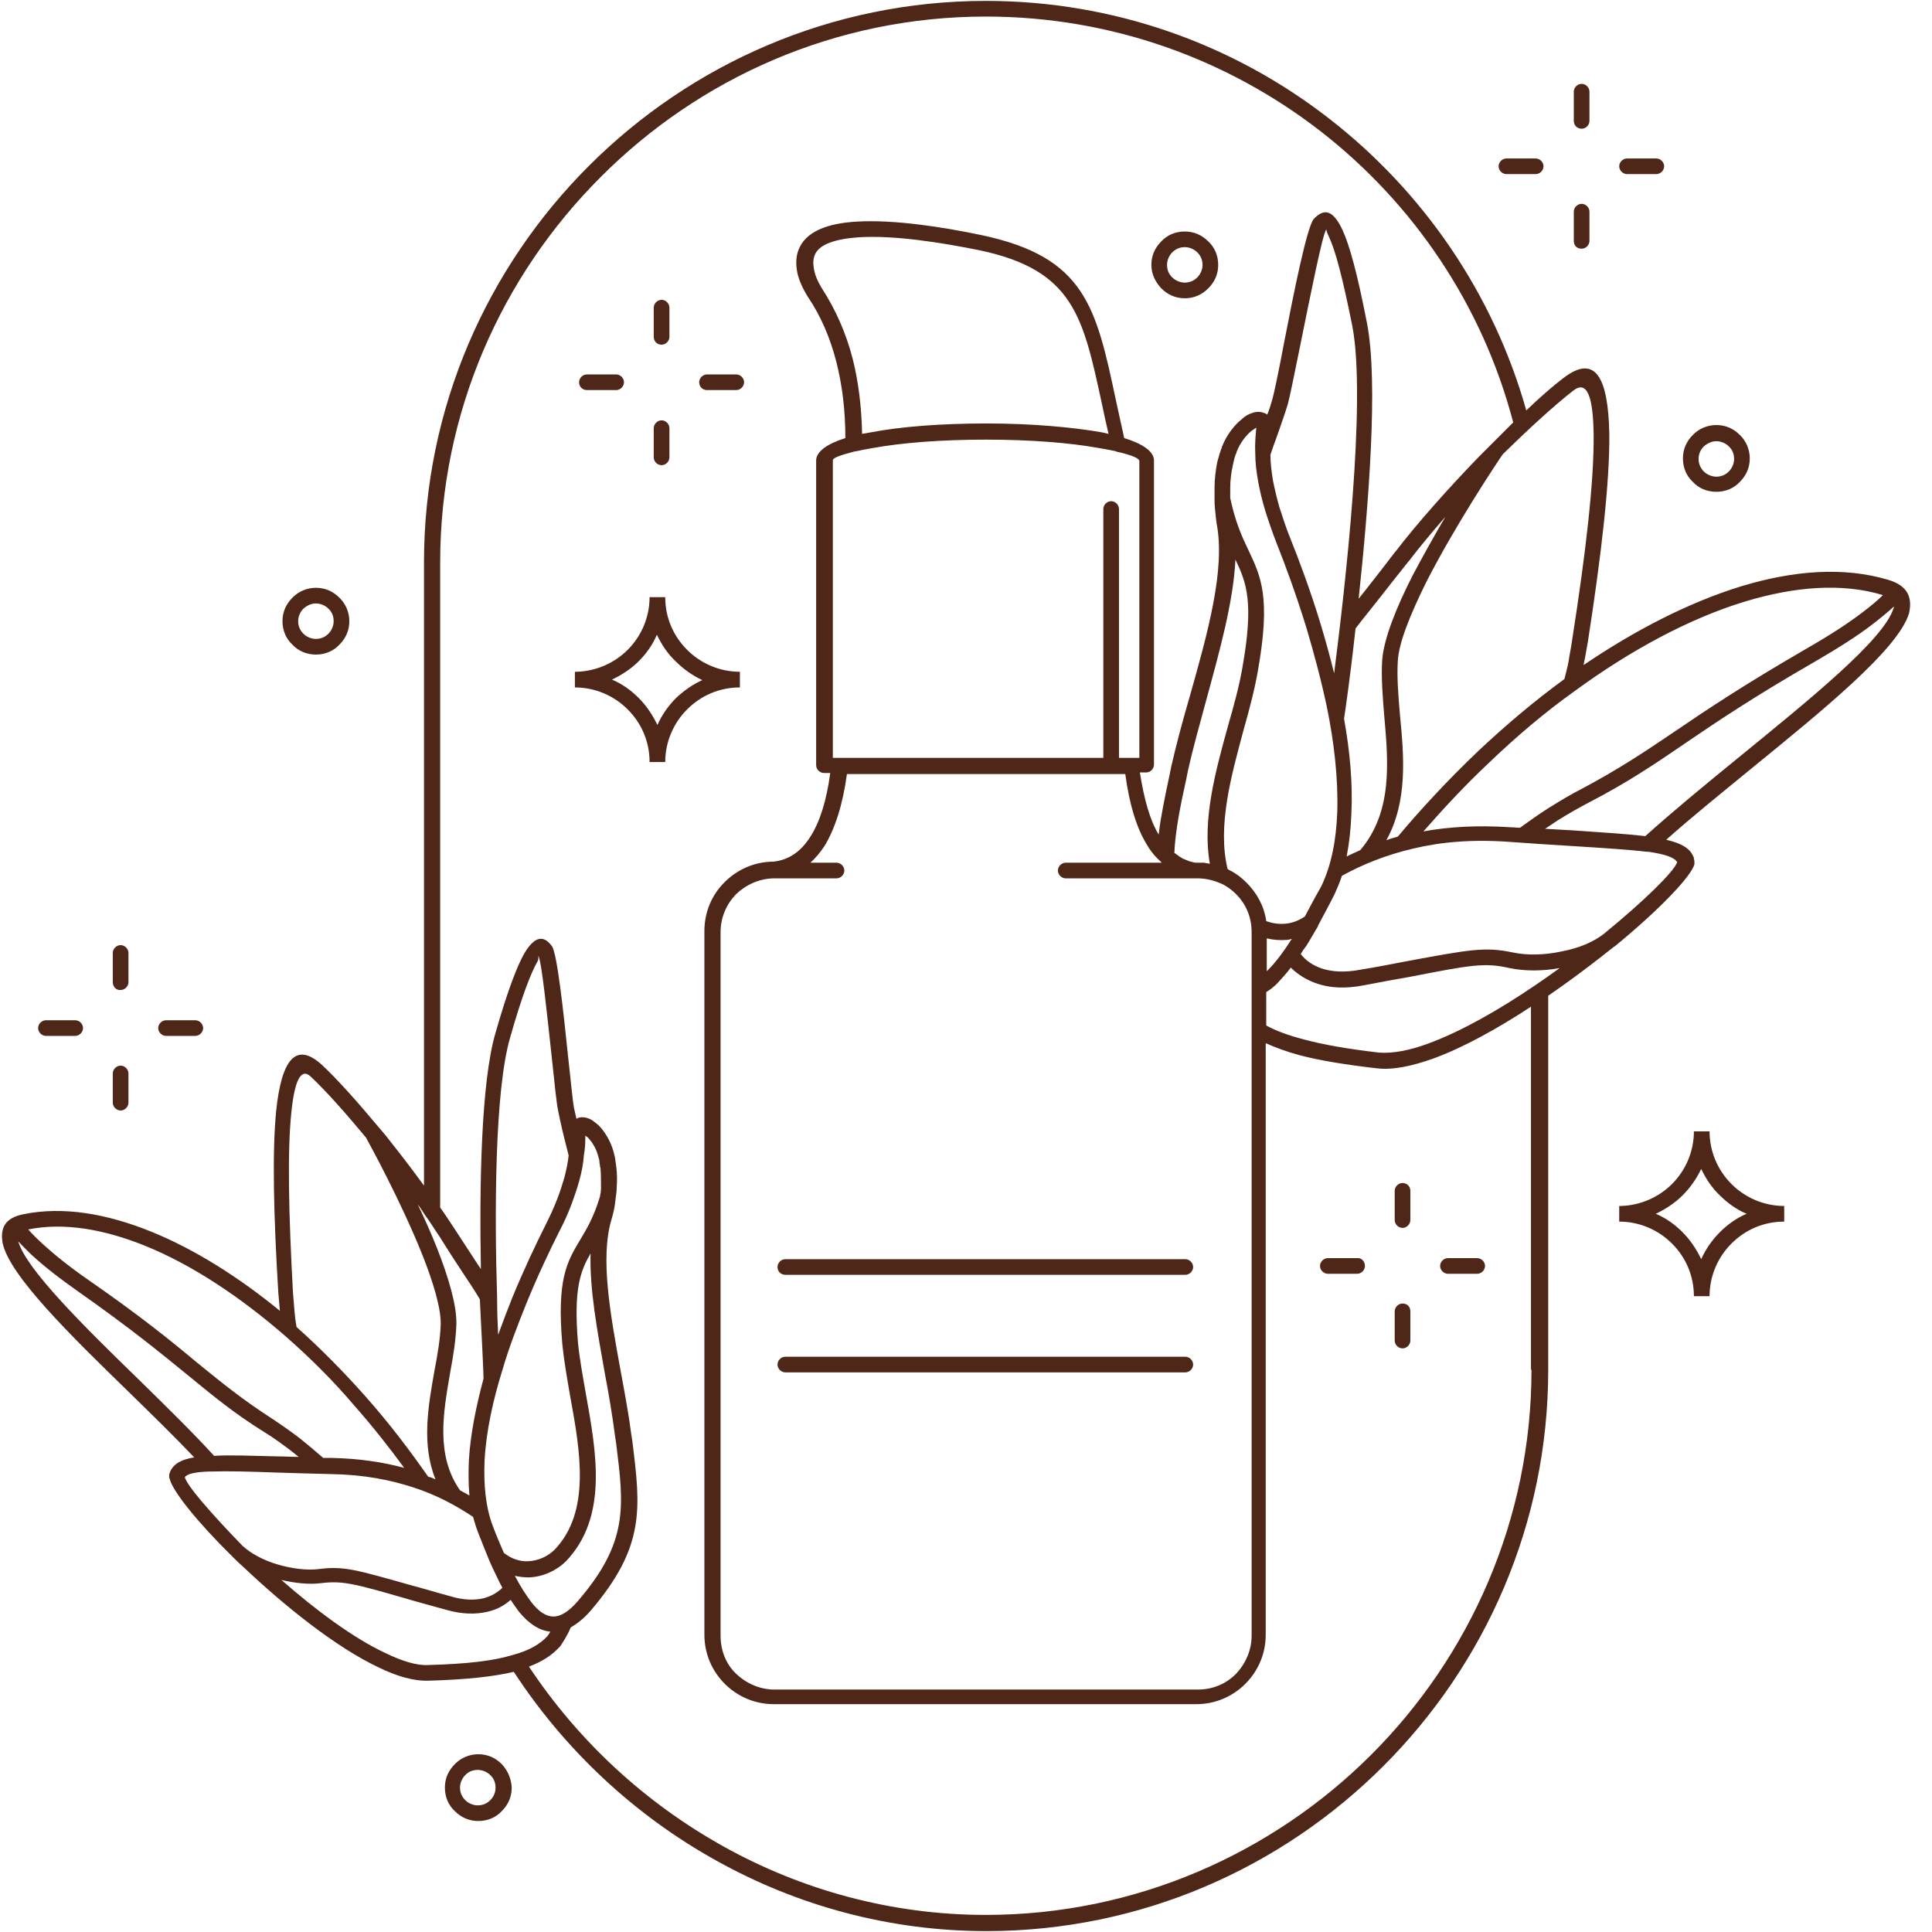 <svg xmlns="http://www.w3.org/2000/svg" xmlns:xlink="http://www.w3.org/1999/xlink" width="500" zoomAndPan="magnify" viewBox="0 0 375 375" height="500" preserveAspectRatio="xMidYMid meet" version="1.0"><path fill="#4e2718" d="M 366.586 112.57 C 357.871 109.938 348.039 110.75 338.008 113.785 C 327.77 116.926 317.23 122.395 307.398 129.074 C 307.398 128.973 307.398 128.973 307.398 128.875 C 307.703 127.559 307.906 126.141 308.211 124.52 C 310.844 107.609 312.465 93.434 312.363 84.219 C 312.16 73.184 309.629 68.625 303.445 73.387 C 301.316 75.004 298.887 77.133 296.25 79.664 C 289.863 56.98 276.285 37.238 258.039 23.062 C 239.594 8.684 216.387 0.176 191.352 0.176 C 161.352 0.176 134.086 12.43 114.324 32.176 C 94.562 51.918 82.297 79.156 82.297 109.129 L 82.297 230.129 C 80.168 227.191 77.836 224.156 75.508 221.219 C 74.898 220.406 74.188 219.598 73.582 218.891 C 69.527 214.027 65.574 209.574 62.535 206.738 C 57.363 201.98 54.629 205.828 53.613 215.547 C 52.805 223.547 53.109 236 54.02 250.887 C 54.121 252.203 54.223 253.316 54.324 254.43 C 46.418 247.949 37.805 242.48 29.289 239.039 C 20.777 235.598 12.262 234.078 4.461 235.699 C 1.012 236.406 0 238.332 0.508 241.266 C 1.824 247.543 13.48 258.984 24.934 270.125 C 29.492 274.578 33.953 278.934 37.703 282.883 C 35.168 283.289 33.75 284.098 33.039 285.617 L 32.938 285.922 C 32.836 286.121 32.836 286.324 32.836 286.629 C 32.836 286.73 32.836 286.832 32.938 287.035 C 33.445 289.363 38.312 295.438 45 302.02 C 45 302.02 45.102 302.02 45.102 302.121 C 45.711 302.73 46.418 303.438 47.129 304.047 C 55.137 311.641 65.168 319.738 73.582 323.688 C 77.129 325.41 80.371 326.32 83.211 326.219 C 90.609 326.016 95.879 325.41 99.73 324.5 C 109.562 339.586 123.141 352.344 139.055 361.152 C 154.664 369.859 172.602 374.824 191.453 374.824 C 221.453 374.824 248.715 362.57 268.48 342.824 C 288.242 323.082 300.508 295.844 300.508 265.871 L 300.508 193.273 C 304.055 190.84 307.602 188.207 310.844 185.676 C 311.656 185.07 312.465 184.359 313.277 183.754 C 313.379 183.754 313.379 183.652 313.48 183.652 C 313.48 183.652 313.582 183.551 313.582 183.551 C 322.094 176.562 328.277 170.086 328.887 167.754 L 328.887 167.551 C 328.887 167.25 328.887 166.945 328.785 166.742 L 328.785 166.539 C 328.176 164.719 326.453 163.703 323.414 162.996 C 328.176 158.742 333.953 154.086 339.629 149.43 C 353.918 137.785 368.414 126.039 370.539 119.051 C 371.25 115.914 370.238 113.684 366.586 112.57 Z M 338.816 116.723 C 348.242 113.887 357.465 113.078 365.473 115.508 C 364.461 116.52 363.141 117.633 361.52 118.848 C 358.887 120.875 355.336 123.203 350.574 125.938 C 338.512 132.922 331.215 137.785 325.137 141.934 C 319.156 145.984 314.289 149.227 307.094 153.074 C 304.863 154.188 302.738 155.504 300.609 156.82 C 298.684 158.035 296.859 159.352 295.035 160.668 C 294.426 160.668 293.715 160.566 293.109 160.566 C 286.824 160.16 281.25 160.465 276.285 161.375 C 279.934 157.227 284.188 152.566 289.055 148.012 C 294.121 143.148 299.797 138.289 305.777 134.039 C 316.316 126.34 327.77 120.062 338.816 116.723 Z M 305.371 75.816 C 308.109 73.688 309.223 77.133 309.324 84.32 C 309.426 93.332 307.805 107.305 305.168 124.113 C 304.965 125.633 304.664 126.949 304.461 128.367 C 304.258 129.48 303.953 130.594 303.648 131.809 C 297.668 136.164 292.094 140.922 287.027 145.68 C 280.844 151.555 275.473 157.426 271.316 162.387 C 270.609 162.59 269.797 162.793 269.086 163.098 C 273.242 155.605 272.535 146.898 271.723 138.695 C 271.418 135.051 271.113 131.504 271.316 128.266 C 271.52 124.621 273.852 119.051 276.789 113.078 C 282.566 101.738 290.777 89.484 291.688 88.168 C 296.758 83.207 301.723 78.652 305.371 75.816 Z M 255.711 190.941 C 258.141 191.754 261.082 191.957 264.73 191.246 C 268.379 190.539 271.215 190.031 273.547 189.625 C 285.508 187.297 288.141 186.793 293.008 187.906 C 295.945 188.512 299.391 188.512 302.738 187.906 C 301.215 189.02 299.594 190.133 297.973 191.246 C 290.98 196.004 283.684 200.156 277.398 202.484 C 273.648 203.902 270.305 204.512 267.668 204.309 C 261.586 203.598 256.926 202.789 253.176 201.777 C 250.035 200.969 247.602 200.055 245.777 199.043 L 245.777 192.562 C 246.082 192.359 246.387 192.156 246.688 191.957 C 247.195 191.551 247.805 191.043 248.312 190.438 C 249.02 189.625 249.832 188.816 250.539 187.805 C 251.859 189.121 253.582 190.234 255.711 190.941 Z M 150.305 170.488 L 162.363 170.488 C 163.176 170.488 163.887 169.781 163.887 168.969 C 163.887 168.16 163.176 167.453 162.363 167.453 L 157.297 167.453 C 158.312 166.539 159.223 165.426 160.035 164.211 C 162.062 160.871 163.582 156.211 164.391 150.238 L 218.414 150.238 C 219.223 156.211 220.641 160.871 222.77 164.211 C 223.48 165.426 224.391 166.438 225.305 167.25 C 225.305 167.25 225.406 167.352 225.406 167.352 C 225.406 167.352 225.508 167.453 225.508 167.453 L 206.859 167.453 C 206.047 167.453 205.336 168.16 205.336 168.969 C 205.336 169.781 206.047 170.488 206.859 170.488 L 232.5 170.488 C 234.324 170.488 235.945 170.996 237.465 171.703 C 238.379 172.211 239.188 172.816 239.898 173.527 C 241.824 175.449 242.938 177.98 242.938 180.918 L 242.938 317.512 C 242.938 320.348 241.723 322.98 239.898 324.902 C 237.973 326.828 235.438 327.941 232.5 327.941 L 150.305 327.941 C 147.465 327.941 144.832 326.727 142.906 324.902 C 140.98 323.082 139.863 320.449 139.863 317.512 L 139.863 180.918 C 139.863 178.082 140.98 175.551 142.805 173.629 L 142.906 173.527 C 144.832 171.703 147.465 170.488 150.305 170.488 Z M 165.508 69.641 C 164.188 64.574 162.164 60.02 159.527 55.969 C 158.715 54.652 158.211 53.438 158.008 52.324 C 157.805 51.312 157.805 50.398 158.109 49.59 C 158.918 47.363 162.262 46.352 166.824 46.047 C 173.613 45.641 182.637 47.059 190.137 48.578 C 208.379 52.426 210.203 61.438 213.852 78.246 C 214.258 80.168 214.664 82.094 215.168 84.219 C 214.762 84.117 214.359 84.016 213.852 83.914 C 208.074 82.902 200.168 82.195 191.453 82.195 C 182.738 82.195 174.832 82.801 169.055 83.914 C 168.445 84.016 167.938 84.117 167.332 84.219 C 167.23 78.953 166.621 74.094 165.508 69.641 Z M 165.711 87.664 C 165.914 87.664 166.113 87.562 166.316 87.562 C 167.23 87.359 168.242 87.156 169.461 86.953 C 175.035 85.941 182.738 85.332 191.352 85.332 C 199.965 85.332 207.668 85.941 213.242 86.953 C 214.461 87.156 215.473 87.359 216.488 87.562 C 216.688 87.664 216.992 87.762 217.195 87.762 C 219.73 88.371 221.148 88.977 221.148 89.484 L 221.148 147.098 L 217.195 147.098 L 217.195 98.801 C 217.195 97.992 216.488 97.281 215.676 97.281 C 214.863 97.281 214.156 97.992 214.156 98.801 L 214.156 147.098 L 161.656 147.098 L 161.656 89.383 C 161.555 88.879 163.074 88.371 165.711 87.664 Z M 239.797 108.621 C 241.926 113.078 243.445 116.824 241.113 129.785 C 240.508 133.227 239.492 136.973 238.379 140.82 C 235.945 149.629 233.312 159.148 234.832 167.652 C 234.832 167.652 234.73 167.652 234.73 167.652 C 234.426 167.551 234.02 167.551 233.715 167.453 C 233.613 167.453 233.512 167.453 233.312 167.453 C 233.008 167.453 232.703 167.453 232.398 167.453 C 232.297 167.453 232.195 167.453 232.195 167.453 C 231.891 167.453 231.488 167.352 231.184 167.25 C 231.082 167.25 230.879 167.148 230.777 167.148 C 230.574 167.047 230.27 166.945 230.066 166.844 C 229.863 166.742 229.762 166.742 229.562 166.641 C 229.461 166.539 229.359 166.539 229.258 166.438 C 229.055 166.336 228.852 166.238 228.648 166.035 C 228.547 165.934 228.445 165.934 228.344 165.832 C 228.242 165.73 228.039 165.629 227.938 165.527 C 228.141 161.273 229.055 156.617 230.27 151.148 L 230.574 149.629 C 231.586 145.074 232.906 140.418 234.223 135.555 C 236.758 126.242 239.391 116.824 239.797 108.621 Z M 246.184 188.207 L 245.879 188.512 L 245.879 182.133 C 247.094 182.438 248.414 182.539 249.73 182.438 C 250.035 182.438 250.336 182.336 250.742 182.234 C 249.121 184.766 247.602 186.793 246.184 188.207 Z M 253.277 177.879 C 251.961 178.793 250.641 179.195 249.426 179.297 C 248.109 179.398 246.891 179.195 245.777 178.793 C 245.371 175.855 243.953 173.324 241.926 171.301 C 241.012 170.387 240 169.578 238.785 168.969 C 238.582 168.867 238.379 168.77 238.277 168.668 C 236.25 160.363 238.988 150.543 241.418 141.531 C 242.535 137.582 243.547 133.734 244.156 130.188 C 246.688 115.914 244.762 111.965 242.332 106.801 C 241.113 104.27 239.797 101.434 238.785 96.676 C 238.785 95.965 238.785 95.359 238.785 94.648 C 238.785 93.23 238.988 91.711 239.289 90.293 C 239.391 89.891 239.492 89.383 239.594 88.977 C 239.695 88.574 239.797 88.27 240 87.863 L 240 87.762 C 240.711 85.941 241.824 84.523 242.938 83.613 C 243.242 83.41 243.547 83.207 243.852 83.004 C 243.75 84.117 243.547 85.84 243.648 87.965 C 243.648 87.965 243.648 87.965 243.648 88.066 C 243.648 89.688 243.852 91.609 244.258 93.738 C 244.562 95.359 244.965 97.078 245.574 99.105 C 246.184 101.027 246.891 103.152 247.805 105.484 C 249.426 109.535 251.555 115.305 253.582 121.887 C 255 126.645 256.418 131.91 257.535 137.176 C 258.953 144.062 259.762 151.148 259.562 157.629 C 259.359 162.996 258.445 167.957 256.418 172.109 C 255.203 174.234 254.188 176.16 253.277 177.879 Z M 244.156 82.902 C 244.258 83.004 244.258 83.004 244.156 82.902 Z M 258.953 130.695 C 258.141 127.355 257.23 124.113 256.316 121.078 C 254.289 114.395 252.062 108.52 250.438 104.469 C 249.527 102.242 248.918 100.219 248.312 98.395 C 247.805 96.574 247.398 94.852 247.094 93.332 C 246.789 91.512 246.586 89.789 246.586 88.27 C 247.297 86.145 248.008 84.32 248.512 82.801 C 249.121 81.082 249.629 79.562 249.934 78.551 C 250.336 77.133 251.25 72.574 252.363 67.105 C 254.289 57.59 256.723 45.336 257.434 44.527 C 257.434 44.426 257.434 44.934 257.938 45.945 C 259.156 48.477 260.574 53.742 262.5 63.359 C 265.238 77.941 261.082 114.09 258.953 130.695 Z M 260.879 139.504 C 261.082 138.188 262.094 131.305 263.109 121.988 C 264.73 119.863 266.25 118.039 267.668 116.215 C 269.492 113.887 271.316 111.559 273.344 109.027 L 273.445 108.926 C 275.371 106.395 277.805 103.457 280.539 100.32 C 278.414 103.965 276.184 107.914 274.156 111.762 C 271.012 117.938 268.582 124.012 268.277 128.164 C 268.074 131.605 268.379 135.254 268.684 139 C 269.492 148.012 270.305 157.629 264.02 165.02 C 263.109 165.426 262.195 165.832 261.387 166.238 C 261.891 163.605 262.195 160.871 262.297 158.035 C 262.602 151.961 261.992 145.68 260.879 139.504 Z M 99.02 201.371 C 101.352 193.172 103.074 188.816 104.289 186.691 C 104.695 186.082 104.391 185.375 104.492 185.574 C 105.102 186.285 106.215 197.121 107.129 205.523 C 107.637 210.281 108.039 214.332 108.344 215.648 C 108.547 216.762 108.852 217.977 109.156 219.395 C 109.461 220.609 109.863 222.332 110.371 224.254 C 110.27 225.473 109.965 226.887 109.562 228.508 C 109.156 229.824 108.75 231.242 108.141 232.762 C 107.535 234.383 106.723 236.102 105.812 237.926 C 104.086 241.367 101.758 246.227 99.426 251.898 C 98.512 254.227 97.602 256.555 96.688 259.086 C 96.586 256.961 96.488 254.531 96.488 251.898 C 95.98 235.797 95.98 211.801 99.02 201.371 Z M 113.613 220.406 C 113.715 220.508 113.816 220.609 114.02 220.711 C 114.832 221.523 115.742 222.84 116.148 224.559 C 116.25 224.863 116.352 225.168 116.352 225.57 L 116.352 225.672 C 116.453 226.078 116.453 226.484 116.555 226.785 C 116.656 228.004 116.656 229.32 116.656 230.535 C 116.656 231.141 116.555 231.75 116.453 232.254 C 115.238 236.305 113.816 238.633 112.602 240.66 C 110.066 244.91 108.039 248.254 109.156 261.012 C 109.461 264.051 110.066 267.492 110.676 271.035 C 112.602 281.566 114.73 293.414 107.637 300.805 C 106.418 302.02 104.594 302.93 102.566 303.031 C 101.047 303.133 99.324 302.629 97.805 301.414 C 97.094 299.793 96.387 298.172 95.676 296.25 C 94.258 292.602 93.852 288.148 94.055 283.488 C 94.359 277.82 95.676 271.844 97.5 265.973 C 98.816 261.418 100.539 257.062 102.164 253.012 C 104.391 247.543 106.723 242.684 108.445 239.242 C 109.461 237.316 110.27 235.496 110.879 233.875 C 111.488 232.254 111.992 230.734 112.398 229.32 C 112.906 227.496 113.211 225.875 113.312 224.457 C 113.312 224.457 113.312 224.355 113.312 224.355 C 113.613 222.738 113.613 221.32 113.613 220.406 Z M 107.434 313.766 C 106.012 313.766 104.594 312.855 103.176 311.031 C 102.164 309.715 101.047 307.992 99.934 305.867 C 100.844 306.07 101.758 306.172 102.668 306.172 C 105.508 306.07 108.141 304.754 109.863 303.031 C 118.074 294.426 115.742 281.871 113.715 270.531 C 113.109 267.086 112.5 263.746 112.195 260.707 C 111.285 250.074 112.703 246.633 114.629 243.293 C 114.426 250.277 115.945 258.379 117.363 266.379 C 118.176 270.629 118.887 274.883 119.391 278.832 L 119.594 280.148 C 121.113 292.402 122.027 299.285 112.195 310.727 C 110.473 312.754 108.852 313.766 107.434 313.766 Z M 93.852 267.594 C 92.434 272.859 91.316 278.324 91.012 283.391 C 90.914 285.719 90.914 288.047 91.113 290.273 C 90.508 289.969 89.898 289.566 89.289 289.262 C 84.527 282.477 86.047 274.176 87.363 266.48 C 87.973 263.238 88.48 260.102 88.582 257.062 C 88.684 253.418 87.062 247.949 84.832 242.277 C 83.715 239.445 82.398 236.508 81.082 233.773 C 81.586 234.383 81.992 235.09 82.398 235.699 C 83.512 237.215 84.426 238.734 85.336 240.051 C 86.859 242.48 88.277 244.711 89.695 246.836 C 90.914 248.66 92.129 250.48 93.141 252.203 C 93.547 260.301 93.852 266.379 93.852 267.594 Z M 56.555 215.852 C 57.164 209.879 58.379 207.145 60.305 208.965 C 63.242 211.699 67.094 216.055 71.047 220.812 C 71.656 221.926 77.836 233.168 81.992 243.594 C 84.121 248.961 85.641 254.023 85.539 257.164 C 85.438 259.898 84.934 262.934 84.324 266.074 C 83.109 272.961 81.789 280.352 84.527 287.137 C 84.121 286.934 83.613 286.73 83.109 286.629 C 79.863 281.973 75.711 276.402 70.844 270.934 C 66.789 266.379 62.332 261.82 57.566 257.57 C 57.363 256.555 57.262 255.543 57.164 254.531 C 57.062 253.316 56.961 252.203 56.859 250.785 C 56.047 235.898 55.742 223.648 56.555 215.852 Z M 28.074 241.773 C 37.398 245.52 46.824 251.898 55.336 259.289 C 60.203 263.543 64.762 268.098 68.715 272.758 C 72.465 277.008 75.711 281.16 78.445 284.906 C 74.289 283.793 69.629 283.086 64.359 282.984 C 63.852 282.984 63.242 282.984 62.738 282.984 C 61.215 281.668 59.797 280.453 58.277 279.238 C 56.555 277.922 54.832 276.707 53.008 275.492 C 47.027 271.645 43.074 268.402 38.211 264.453 C 33.242 260.301 27.262 255.441 17.332 248.559 C 13.379 245.824 10.539 243.496 8.414 241.57 C 7.195 240.457 6.184 239.445 5.473 238.633 C 12.465 237.215 20.27 238.633 28.074 241.773 Z M 27.062 267.898 C 16.113 257.266 5.066 246.328 3.547 240.961 C 4.359 241.773 5.27 242.785 6.387 243.797 C 8.613 245.824 11.555 248.152 15.609 250.988 C 25.539 257.973 31.316 262.734 36.285 266.781 C 41.25 270.832 45.203 274.176 51.387 278.023 C 53.211 279.137 54.832 280.352 56.453 281.566 C 56.961 281.973 57.465 282.375 57.973 282.781 C 56.555 282.781 55.137 282.68 53.816 282.68 C 48.648 282.578 44.594 282.375 41.555 282.578 C 37.5 278.125 32.332 273.062 27.062 267.898 Z M 35.879 286.73 C 36.387 286.02 37.906 285.719 40.641 285.617 C 40.844 285.617 41.047 285.617 41.25 285.617 C 44.086 285.516 48.141 285.617 53.715 285.82 C 56.758 285.922 60.305 286.023 64.359 286.121 C 70.539 286.223 75.812 287.238 80.371 288.754 C 84.73 290.172 88.48 292.199 91.824 294.426 C 92.129 295.539 92.434 296.551 92.836 297.566 C 93.648 299.59 94.359 301.414 95.066 303.133 C 95.066 303.234 95.168 303.234 95.168 303.336 C 95.676 304.551 96.285 305.664 96.789 306.777 C 96.992 307.285 97.297 307.691 97.5 308.195 C 96.586 309.109 95.371 309.816 93.852 310.223 C 92.129 310.625 90 310.625 87.363 309.816 C 84.73 309.109 82.094 308.297 79.762 307.691 C 69.02 304.652 66.688 303.945 61.926 304.551 C 59.492 304.855 56.555 304.449 53.816 303.641 C 51.082 302.828 48.648 301.512 47.027 299.996 C 40.844 293.617 36.285 288.352 35.879 286.73 Z M 83.008 323.184 C 80.777 323.285 77.938 322.371 74.797 320.852 C 68.512 317.918 61.215 312.449 54.629 306.676 C 57.262 307.285 60 307.59 62.332 307.285 C 66.488 306.777 68.816 307.387 78.953 310.324 C 80.98 310.93 83.312 311.539 86.555 312.449 C 89.695 313.359 92.332 313.359 94.562 312.855 C 96.387 312.449 97.906 311.641 99.121 310.523 C 99.629 311.336 100.238 312.145 100.742 312.855 C 102.668 315.184 104.695 316.5 106.824 316.703 C 106.52 317.207 106.316 317.512 106.215 317.613 C 104.898 319.031 102.871 320.348 99.426 321.258 C 95.777 322.371 90.609 322.98 83.008 323.184 Z M 297.262 265.871 C 297.262 294.934 285.305 321.461 266.148 340.598 C 246.992 359.734 220.438 371.684 191.352 371.684 C 173.008 371.684 155.574 366.824 140.473 358.418 C 125.168 349.914 112.195 337.863 102.668 323.484 C 105.406 322.473 107.23 321.156 108.547 319.738 L 108.75 319.535 C 109.055 319.031 110.066 317.613 110.777 315.891 C 111.992 315.184 113.312 314.172 114.629 312.652 C 125.27 300.195 124.359 292.805 122.738 279.742 L 122.535 278.426 C 122.027 274.477 121.215 270.125 120.406 265.77 C 118.48 255.137 116.453 244.203 118.684 236.711 L 118.887 236 L 119.086 235.191 C 119.289 234.383 119.391 233.57 119.492 232.66 C 119.492 232.66 119.492 232.66 119.492 232.559 C 119.594 231.949 119.695 231.242 119.695 230.637 C 119.797 229.219 119.797 227.699 119.594 226.281 C 119.492 225.773 119.492 225.371 119.391 224.863 L 119.391 224.762 C 119.289 224.355 119.188 223.953 119.086 223.547 C 118.48 221.32 117.262 219.496 116.148 218.383 C 115.539 217.875 114.934 217.371 114.426 217.168 C 113.715 216.863 112.906 216.762 112.297 216.965 C 112.195 216.965 112.094 217.066 111.891 217.168 C 111.688 216.258 111.488 215.445 111.387 214.941 C 111.184 213.828 110.777 209.777 110.27 205.117 C 109.359 196.309 108.141 185.07 107.129 183.652 C 105.711 181.727 103.988 181.324 101.758 185.07 C 100.438 187.398 98.613 191.957 96.184 200.461 C 93.344 210.078 93.039 230.535 93.344 246.328 C 93.039 245.926 92.836 245.52 92.535 245.113 C 91.113 242.887 89.594 240.66 88.176 238.43 C 87.363 237.215 86.453 235.797 85.438 234.383 L 85.438 109.129 C 85.438 80.066 97.398 53.539 116.555 34.402 C 135.711 15.164 162.164 3.215 191.352 3.215 C 215.777 3.215 238.277 11.52 256.215 25.391 C 274.359 39.465 287.738 59.211 293.715 81.992 C 291.586 84.117 289.359 86.348 287.129 88.574 C 280.945 94.953 274.863 101.84 270.914 107.004 L 270.812 107.102 C 268.887 109.633 267.062 111.965 265.238 114.293 C 264.73 114.898 264.223 115.609 263.715 116.215 C 265.641 98.09 267.566 74.195 265.336 62.754 C 263.414 52.832 261.891 47.465 260.574 44.629 C 258.547 40.273 256.723 40.68 255 42.504 C 253.684 44.02 251.148 56.68 249.223 66.602 C 248.211 71.969 247.297 76.422 246.891 77.738 C 246.688 78.449 246.387 79.461 245.98 80.473 C 245.777 80.371 245.574 80.168 245.371 80.168 C 244.664 79.867 243.852 79.867 243.039 80.168 C 242.332 80.371 241.621 80.777 241.012 81.383 C 239.594 82.5 238.074 84.422 237.164 86.75 L 237.164 86.852 C 236.961 87.258 236.859 87.762 236.656 88.27 C 236.555 88.777 236.352 89.281 236.25 89.789 C 235.945 91.41 235.742 93.027 235.742 94.648 C 235.742 95.457 235.742 96.168 235.742 96.875 C 235.742 96.977 235.742 96.977 235.742 97.078 C 235.742 98.09 235.844 99.004 235.945 99.914 L 236.047 100.824 L 236.148 101.637 C 237.871 110.445 234.426 122.797 231.082 134.645 C 229.664 139.504 228.344 144.363 227.332 148.82 L 227.027 150.34 C 226.113 154.691 225.305 158.441 224.898 161.984 C 223.176 159.148 222.062 155.098 221.25 149.934 L 222.465 149.934 C 223.277 149.934 223.988 149.227 223.988 148.414 L 223.988 89.383 C 223.988 87.664 221.859 86.145 218.211 85.031 C 217.602 82.398 217.094 79.867 216.586 77.637 C 212.738 59.512 210.609 49.895 190.539 45.641 C 182.836 44.02 173.512 42.605 166.418 43.008 C 160.641 43.312 156.285 44.934 154.965 48.578 C 154.461 49.895 154.461 51.414 154.762 52.93 C 155.066 54.348 155.777 55.969 156.789 57.59 C 159.324 61.336 161.148 65.59 162.363 70.348 C 163.48 74.805 164.086 79.664 164.086 85.031 C 160.539 86.145 158.414 87.664 158.414 89.383 L 158.414 148.516 C 158.414 149.328 159.121 150.035 159.934 150.035 L 161.148 150.035 C 160.438 155.402 159.121 159.555 157.297 162.387 C 155.473 165.324 153.039 166.945 150.102 167.25 C 146.453 167.25 143.109 168.77 140.676 171.199 L 140.574 171.301 C 138.141 173.73 136.723 177.07 136.723 180.715 L 136.723 317.309 C 136.723 321.055 138.242 324.398 140.676 326.828 C 143.109 329.258 146.453 330.777 150.203 330.777 L 232.195 330.777 C 235.945 330.777 239.289 329.258 241.723 326.828 C 244.156 324.398 245.676 321.055 245.676 317.309 L 245.676 202.484 C 247.5 203.297 249.629 204.105 252.262 204.816 C 256.113 205.828 260.98 206.637 267.16 207.348 C 270.305 207.75 274.055 206.941 278.312 205.422 C 284.086 203.297 290.676 199.652 297.16 195.398 L 297.16 265.871 Z M 325.539 167.352 C 324.934 169.172 319.156 174.844 311.352 181.223 C 309.324 182.844 306.387 184.059 303.141 184.664 C 299.898 185.375 296.453 185.477 293.613 184.867 C 288.242 183.754 285.508 184.262 272.938 186.59 C 270.305 187.094 267.262 187.703 264.121 188.207 C 260.98 188.816 258.547 188.613 256.621 188.008 C 254.797 187.398 253.379 186.387 252.465 185.172 C 252.77 184.664 253.176 184.059 253.582 183.551 C 254.289 182.438 255 181.121 255.812 179.805 C 255.812 179.805 255.812 179.805 255.812 179.703 C 256.824 177.781 257.938 175.754 259.055 173.527 C 259.562 172.414 260.066 171.199 260.473 169.984 C 264.527 167.754 269.086 165.934 274.258 164.719 C 279.73 163.402 285.812 162.895 292.906 163.402 C 297.363 163.703 301.418 164.008 305.066 164.211 C 311.555 164.617 316.316 164.922 319.562 165.324 C 319.664 165.324 319.762 165.324 319.965 165.324 C 323.312 165.832 325.035 166.438 325.539 167.352 Z M 337.5 146.996 C 330.914 152.363 324.527 157.629 319.359 162.289 C 315.812 161.883 311.25 161.578 305.27 161.172 C 303.648 161.074 301.824 160.973 299.898 160.871 C 300.711 160.363 301.52 159.758 302.332 159.25 C 304.258 158.035 306.387 156.82 308.512 155.707 C 315.914 151.859 320.879 148.516 326.961 144.363 C 333.039 140.215 340.238 135.352 352.195 128.469 C 357.062 125.633 360.711 123.305 363.445 121.176 C 365.168 119.863 366.488 118.746 367.602 117.734 C 367.602 117.836 367.602 118.039 367.5 118.141 C 365.574 124.215 351.387 135.656 337.5 146.996 Z M 150.914 245.926 C 150.914 245.113 151.621 244.406 152.434 244.406 L 230.066 244.406 C 230.879 244.406 231.586 245.113 231.586 245.926 C 231.586 246.734 230.879 247.441 230.066 247.441 L 152.434 247.441 C 151.621 247.441 150.914 246.836 150.914 245.926 Z M 150.914 264.859 C 150.914 264.051 151.621 263.34 152.434 263.34 L 230.066 263.34 C 230.879 263.34 231.586 264.051 231.586 264.859 C 231.586 265.668 230.879 266.379 230.066 266.379 L 152.434 266.379 C 151.621 266.379 150.914 265.668 150.914 264.859 Z M 143.613 130.391 C 139.664 130.391 136.012 128.773 133.379 126.141 C 130.742 123.508 129.121 119.961 129.121 115.914 L 126.082 115.914 C 126.082 119.863 124.461 123.508 121.824 126.141 C 119.289 128.672 115.742 130.289 111.891 130.391 L 111.586 130.391 L 111.586 133.43 C 115.539 133.43 119.188 135.051 121.824 137.684 C 124.461 140.316 126.082 143.859 126.082 147.91 L 129.121 147.91 C 129.121 143.961 130.742 140.316 133.379 137.684 C 136.012 135.051 139.562 133.43 143.613 133.43 Z M 131.25 135.453 C 129.73 136.973 128.512 138.695 127.602 140.719 C 126.688 138.797 125.473 136.973 123.953 135.453 C 122.434 133.938 120.711 132.723 118.785 131.91 C 120.711 131 122.535 129.785 123.953 128.367 C 125.473 126.848 126.688 125.125 127.5 123.203 C 128.414 125.125 129.629 126.949 131.148 128.367 C 132.668 129.887 134.391 131.102 136.316 132.012 C 134.492 132.82 132.77 134.039 131.25 135.453 Z M 124.055 128.266 Z M 331.824 219.598 L 328.785 219.598 C 328.785 223.547 327.164 227.191 324.527 229.824 C 321.992 232.355 318.445 233.977 314.594 234.078 L 314.289 234.078 L 314.289 237.113 C 318.242 237.113 321.891 238.734 324.527 241.367 C 327.164 244 328.785 247.543 328.785 251.594 L 331.824 251.594 C 331.824 247.645 333.445 244 336.082 241.367 C 338.715 238.734 342.262 237.113 346.316 237.113 L 346.316 234.078 C 342.363 234.078 338.715 232.457 336.082 229.824 C 333.445 227.191 331.824 223.547 331.824 219.598 Z M 333.852 239.141 C 332.332 240.66 331.113 242.379 330.203 244.406 C 329.289 242.48 328.074 240.66 326.555 239.141 C 325.035 237.621 323.312 236.406 321.387 235.598 C 323.312 234.684 325.137 233.469 326.555 232.051 C 328.074 230.535 329.289 228.812 330.203 226.887 C 331.113 228.812 332.332 230.637 333.852 232.051 C 335.371 233.57 337.094 234.785 339.02 235.598 C 337.094 236.406 335.371 237.621 333.852 239.141 Z M 61.316 127.051 C 63.141 127.051 64.762 126.34 65.879 125.125 C 67.094 123.91 67.805 122.395 67.805 120.57 C 67.805 118.848 67.094 117.23 65.98 116.113 L 65.879 116.016 C 64.664 114.797 63.141 114.09 61.316 114.09 C 59.594 114.09 57.973 114.797 56.859 115.914 L 56.758 116.016 C 55.539 117.23 54.832 118.746 54.832 120.57 C 54.832 122.395 55.539 124.012 56.758 125.125 C 57.871 126.34 59.492 127.051 61.316 127.051 Z M 58.887 118.141 C 59.594 117.531 60.406 117.129 61.316 117.129 C 62.23 117.129 63.141 117.531 63.75 118.141 L 63.852 118.242 C 64.461 118.848 64.762 119.66 64.762 120.57 C 64.762 121.48 64.359 122.395 63.75 123 C 63.141 123.609 62.332 124.012 61.316 124.012 C 60.406 124.012 59.492 123.609 58.887 123 C 58.277 122.395 57.871 121.582 57.871 120.57 C 57.871 119.66 58.277 118.746 58.887 118.141 Z M 333.141 95.457 C 334.965 95.457 336.586 94.75 337.703 93.535 C 338.918 92.32 339.629 90.801 339.629 88.977 C 339.629 87.258 338.918 85.637 337.805 84.523 L 337.703 84.422 C 336.488 83.207 334.965 82.5 333.141 82.5 C 331.418 82.5 329.797 83.207 328.684 84.32 L 328.582 84.422 C 327.363 85.637 326.656 87.156 326.656 88.977 C 326.656 90.801 327.363 92.422 328.582 93.535 C 329.695 94.75 331.316 95.457 333.141 95.457 Z M 330.711 86.648 C 331.418 86.043 332.23 85.637 333.141 85.637 C 334.055 85.637 334.965 86.043 335.574 86.648 L 335.676 86.75 C 336.285 87.359 336.586 88.168 336.586 89.078 C 336.586 89.992 336.184 90.902 335.574 91.512 C 334.965 92.117 334.156 92.523 333.141 92.523 C 332.23 92.523 331.316 92.117 330.711 91.512 C 330.102 90.902 329.695 90.094 329.695 89.078 C 329.695 88.066 330.102 87.258 330.711 86.648 Z M 97.398 342.422 C 96.184 341.207 94.664 340.496 92.836 340.496 C 91.113 340.496 89.492 341.207 88.379 342.32 L 88.277 342.422 C 87.062 343.637 86.352 345.156 86.352 346.977 C 86.352 348.801 87.062 350.418 88.277 351.535 C 89.492 352.75 91.012 353.457 92.836 353.457 C 94.664 353.457 96.285 352.75 97.398 351.535 C 98.613 350.32 99.324 348.801 99.324 346.977 C 99.223 345.254 98.613 343.738 97.398 342.422 Z M 95.168 349.406 C 94.562 350.016 93.75 350.418 92.738 350.418 C 91.824 350.418 90.914 350.016 90.305 349.406 C 89.695 348.801 89.289 347.988 89.289 346.977 C 89.289 346.066 89.695 345.156 90.305 344.547 L 90.406 344.445 C 91.012 343.84 91.824 343.535 92.738 343.535 C 93.648 343.535 94.562 343.941 95.168 344.547 L 95.27 344.648 C 95.879 345.258 96.184 346.066 96.184 346.977 C 96.184 347.988 95.777 348.801 95.168 349.406 Z M 225.406 55.969 C 226.621 57.184 228.141 57.895 229.965 57.895 C 231.789 57.895 233.312 57.184 234.527 55.969 C 235.742 54.754 236.453 53.234 236.453 51.414 C 236.453 49.59 235.742 47.969 234.527 46.855 C 233.312 45.641 231.789 44.934 229.965 44.934 C 228.141 44.934 226.52 45.641 225.406 46.855 C 224.188 48.07 223.48 49.59 223.48 51.414 C 223.48 53.133 224.188 54.652 225.406 55.969 Z M 227.535 48.984 C 228.141 48.375 228.953 47.969 229.965 47.969 C 230.879 47.969 231.789 48.375 232.398 48.984 C 233.008 49.59 233.414 50.398 233.414 51.414 C 233.414 52.324 233.008 53.234 232.398 53.844 C 231.789 54.449 230.98 54.855 229.965 54.855 C 229.055 54.855 228.141 54.449 227.535 53.844 L 227.434 53.742 C 226.824 53.133 226.52 52.324 226.52 51.414 C 226.52 50.5 226.926 49.59 227.535 48.984 Z M 273.75 231.141 L 273.75 236.812 C 273.75 237.621 273.039 238.332 272.23 238.332 C 271.418 238.332 270.711 237.621 270.711 236.812 L 270.711 231.141 C 270.711 230.332 271.418 229.621 272.23 229.621 C 273.141 229.621 273.75 230.332 273.75 231.141 Z M 273.75 254.531 L 273.75 260.203 C 273.75 261.012 273.039 261.719 272.23 261.719 C 271.418 261.719 270.711 261.012 270.711 260.203 L 270.711 254.531 C 270.711 253.723 271.418 253.012 272.23 253.012 C 273.141 253.012 273.75 253.621 273.75 254.531 Z M 279.527 245.723 C 279.527 244.91 280.238 244.203 281.047 244.203 L 286.723 244.203 C 287.535 244.203 288.242 244.91 288.242 245.723 C 288.242 246.531 287.535 247.242 286.723 247.242 L 281.047 247.242 C 280.238 247.242 279.527 246.531 279.527 245.723 Z M 264.934 245.723 C 264.934 246.531 264.223 247.242 263.414 247.242 L 257.738 247.242 C 256.926 247.242 256.215 246.531 256.215 245.723 C 256.215 244.91 256.926 244.203 257.738 244.203 L 263.414 244.203 C 264.223 244.102 264.934 244.809 264.934 245.723 Z M 126.891 65.387 L 126.891 59.715 C 126.891 58.906 127.602 58.195 128.414 58.195 C 129.223 58.195 129.934 58.906 129.934 59.715 L 129.934 65.387 C 129.934 66.195 129.223 66.906 128.414 66.906 C 127.602 66.906 126.891 66.297 126.891 65.387 Z M 126.891 88.777 L 126.891 83.105 C 126.891 82.297 127.602 81.586 128.414 81.586 C 129.223 81.586 129.934 82.297 129.934 83.105 L 129.934 88.777 C 129.934 89.586 129.223 90.293 128.414 90.293 C 127.602 90.293 126.891 89.586 126.891 88.777 Z M 135.711 74.195 C 135.711 73.387 136.418 72.676 137.23 72.676 L 142.906 72.676 C 143.715 72.676 144.426 73.387 144.426 74.195 C 144.426 75.004 143.715 75.715 142.906 75.715 L 137.23 75.715 C 136.418 75.715 135.711 75.105 135.711 74.195 Z M 112.398 74.195 C 112.398 73.387 113.109 72.676 113.918 72.676 L 119.594 72.676 C 120.406 72.676 121.113 73.387 121.113 74.195 C 121.113 75.004 120.406 75.715 119.594 75.715 L 113.918 75.715 C 113.109 75.715 112.398 75.105 112.398 74.195 Z M 21.891 190.641 L 21.891 184.969 C 21.891 184.16 22.602 183.449 23.414 183.449 C 24.223 183.449 24.934 184.16 24.934 184.969 L 24.934 190.641 C 24.934 191.449 24.223 192.156 23.414 192.156 C 22.602 192.258 21.891 191.551 21.891 190.641 Z M 21.891 214.027 L 21.891 208.359 C 21.891 207.547 22.602 206.84 23.414 206.84 C 24.223 206.84 24.934 207.547 24.934 208.359 L 24.934 214.027 C 24.934 214.84 24.223 215.547 23.414 215.547 C 22.602 215.547 21.891 214.84 21.891 214.027 Z M 30.711 199.551 C 30.711 198.738 31.418 198.031 32.23 198.031 L 37.906 198.031 C 38.715 198.031 39.426 198.738 39.426 199.551 C 39.426 200.359 38.715 201.066 37.906 201.066 L 32.23 201.066 C 31.418 201.066 30.711 200.359 30.711 199.551 Z M 7.398 199.551 C 7.398 198.738 8.109 198.031 8.918 198.031 L 14.594 198.031 C 15.406 198.031 16.113 198.738 16.113 199.551 C 16.113 200.359 15.406 201.066 14.594 201.066 L 8.918 201.066 C 8.109 201.066 7.398 200.359 7.398 199.551 Z M 305.473 23.465 L 305.473 17.797 C 305.473 16.984 306.184 16.277 306.992 16.277 C 307.805 16.277 308.512 16.984 308.512 17.797 L 308.512 23.465 C 308.512 24.277 307.805 24.984 306.992 24.984 C 306.082 24.984 305.473 24.277 305.473 23.465 Z M 305.473 46.754 L 305.473 41.086 C 305.473 40.273 306.184 39.566 306.992 39.566 C 307.805 39.566 308.512 40.273 308.512 41.086 L 308.512 46.754 C 308.512 47.566 307.805 48.273 306.992 48.273 C 306.082 48.273 305.473 47.668 305.473 46.754 Z M 314.289 32.277 C 314.289 31.465 315 30.758 315.812 30.758 L 321.488 30.758 C 322.297 30.758 323.008 31.465 323.008 32.277 C 323.008 33.086 322.297 33.793 321.488 33.793 L 315.812 33.793 C 315 33.793 314.289 33.086 314.289 32.277 Z M 290.879 32.277 C 290.879 31.465 291.586 30.758 292.398 30.758 L 298.074 30.758 C 298.887 30.758 299.594 31.465 299.594 32.277 C 299.594 33.086 298.887 33.793 298.074 33.793 L 292.398 33.793 C 291.586 33.793 290.879 33.086 290.879 32.277 Z M 290.879 32.277 " fill-opacity="1" fill-rule="nonzero"/></svg>